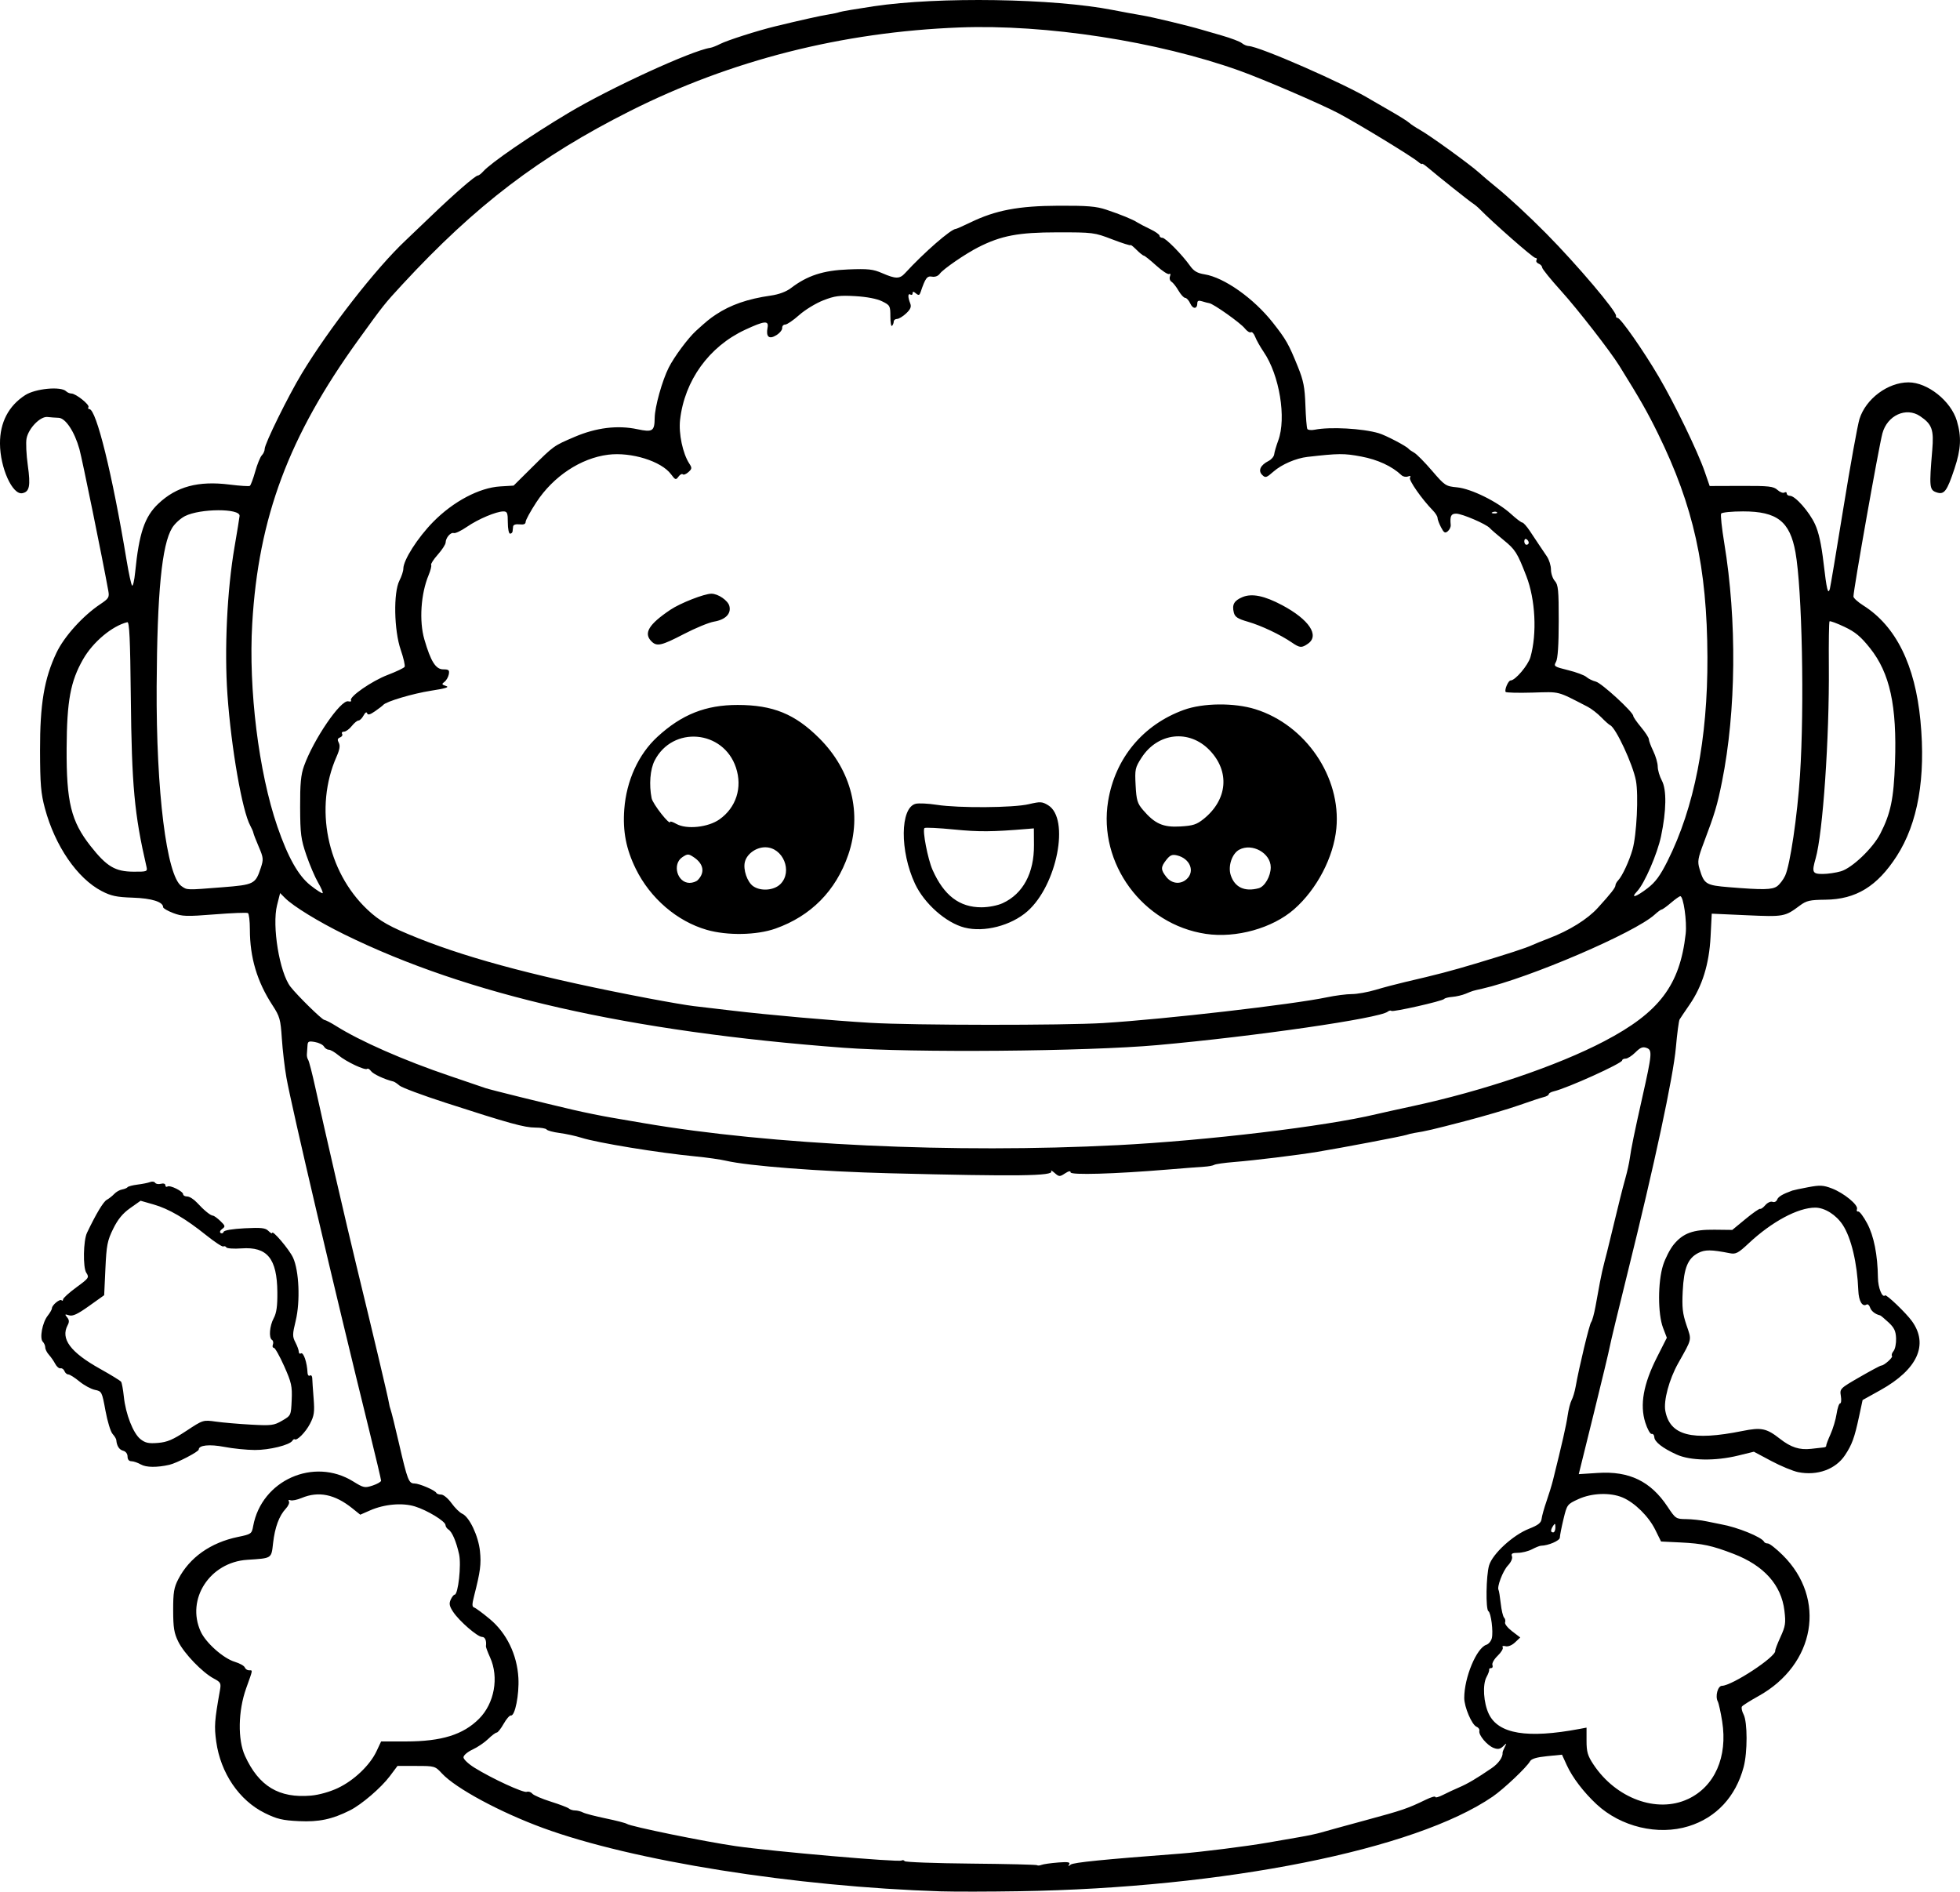 <?xml version="1.0" encoding="UTF-8" standalone="no"?>
<!-- Created with Inkscape (http://www.inkscape.org/) -->

<svg
   width="233.163mm"
   height="225.008mm"
   viewBox="0 0 233.163 225.008"
   version="1.1"
   id="svg5"
   xml:space="preserve"
   xmlns="http://www.w3.org/2000/svg"
   xmlns:svg="http://www.w3.org/2000/svg"><defs
     id="defs2" /><g
     id="layer1"
     transform="translate(-6.448,-26.536)"><path
       style="fill:#000000;stroke-width:0.265"
       d="m 118.458,251.511 c -17.458,-0.556 -36.745,-3.625 -47.428,-7.546 -5.113,-1.877 -10.367,-4.713 -12.007,-6.48 -0.816,-0.88 -0.866,-0.894 -3.06,-0.894 h -2.23 l -0.908,1.212 c -1.032,1.377 -3.364,3.378 -4.743,4.07 -2.129,1.068 -3.694,1.398 -6.085,1.284 -1.941,-0.093 -2.601,-0.249 -4.042,-0.959 -3.047,-1.5 -5.266,-4.76 -5.784,-8.499 -0.252,-1.821 -0.205,-2.476 0.44,-6.103 0.152,-0.852 0.093,-0.964 -0.741,-1.408 -1.351,-0.719 -3.514,-2.965 -4.207,-4.367 -0.507,-1.026 -0.611,-1.663 -0.615,-3.75 -0.003,-2.123 0.092,-2.699 0.614,-3.704 1.335,-2.572 3.844,-4.346 7.098,-5.017 1.581,-0.326 1.635,-0.365 1.807,-1.298 1.003,-5.449 7.205,-8.212 11.899,-5.3 1.232,0.764 1.374,0.794 2.315,0.484 0.551,-0.182 1.002,-0.443 1.002,-0.58 0,-0.137 -0.65,-2.886 -1.445,-6.109 -4.117,-16.692 -9.199,-38.348 -9.819,-41.843 -0.207,-1.164 -0.45,-3.248 -0.542,-4.63 -0.152,-2.301 -0.247,-2.636 -1.116,-3.967 -1.829,-2.8 -2.688,-5.681 -2.688,-9.019 0,-0.99 -0.104,-1.864 -0.231,-1.943 -0.127,-0.078 -1.911,-0.009 -3.964,0.154 -3.351,0.266 -3.856,0.25 -4.929,-0.16 -0.657,-0.251 -1.195,-0.563 -1.195,-0.693 0,-0.634 -1.353,-1.061 -3.603,-1.135 -1.938,-0.064 -2.589,-0.202 -3.71,-0.786 -2.903,-1.512 -5.549,-5.368 -6.75,-9.838 -0.479,-1.784 -0.57,-2.865 -0.58,-6.879 -0.013,-5.518 0.495,-8.549 1.95,-11.62 0.916,-1.935 3.138,-4.398 5.219,-5.787 1.004,-0.67 1.092,-0.817 0.953,-1.587 -0.684,-3.785 -3.112,-15.695 -3.437,-16.856 -0.584,-2.09 -1.653,-3.698 -2.478,-3.726 -0.364,-0.012 -0.959,-0.055 -1.323,-0.095 -0.852,-0.094 -2.238,1.325 -2.486,2.544 -0.099,0.484 -0.032,1.931 0.148,3.214 0.342,2.437 0.204,3.137 -0.651,3.305 -1.179,0.232 -2.645,-3.021 -2.659,-5.903 -0.012,-2.507 1.02,-4.49 3.002,-5.764 1.22,-0.785 4.253,-1.069 4.866,-0.456 0.147,0.147 0.43,0.267 0.628,0.267 0.522,0 2.2,1.338 2.028,1.617 -0.08,0.129 -0.033,0.235 0.105,0.235 0.827,0 2.733,7.737 4.433,17.992 0.253,1.528 0.546,2.876 0.65,2.997 0.104,0.12 0.27,-0.594 0.369,-1.587 0.462,-4.645 1.123,-6.602 2.75,-8.143 2.165,-2.052 4.755,-2.748 8.482,-2.281 1.216,0.152 2.299,0.223 2.408,0.156 0.108,-0.067 0.397,-0.836 0.642,-1.709 0.245,-0.873 0.599,-1.741 0.787,-1.929 0.188,-0.188 0.341,-0.534 0.341,-0.77 0,-0.607 2.795,-6.282 4.412,-8.957 3.233,-5.349 8.839,-12.536 12.345,-15.826 0.364,-0.341 1.737,-1.653 3.051,-2.915 2.762,-2.651 5.249,-4.808 5.545,-4.808 0.113,0 0.398,-0.216 0.633,-0.481 0.924,-1.038 5.621,-4.262 10.146,-6.965 4.979,-2.974 14.667,-7.422 16.872,-7.746 0.218,-0.032 0.754,-0.242 1.191,-0.467 0.819,-0.422 4.384,-1.562 6.482,-2.074 2.982,-0.727 5.502,-1.289 6.373,-1.422 0.522,-0.079 1.117,-0.208 1.323,-0.286 0.206,-0.078 2.041,-0.39 4.078,-0.694 7.73,-1.153 21.4,-0.939 28.443,0.444 1.091,0.214 2.663,0.503 3.492,0.641 1.242,0.207 5.517,1.235 7.092,1.705 0.218,0.065 1.29,0.375 2.381,0.689 1.091,0.314 2.163,0.721 2.381,0.904 0.218,0.183 0.575,0.338 0.794,0.345 1.292,0.037 11.554,4.538 14.552,6.381 0.218,0.134 1.252,0.732 2.298,1.328 1.045,0.596 2.06,1.232 2.254,1.413 0.194,0.181 0.768,0.561 1.274,0.844 1.188,0.663 5.967,4.119 7.038,5.088 0.454,0.411 1.342,1.164 1.974,1.673 1.51,1.216 3.895,3.423 6.008,5.556 3.662,3.699 8.457,9.357 8.324,9.823 -0.036,0.127 0.047,0.232 0.185,0.232 0.352,0 3.048,3.854 4.904,7.011 1.874,3.187 4.627,8.873 5.451,11.257 l 0.599,1.732 3.761,-0.013 c 3.296,-0.011 3.827,0.048 4.302,0.476 0.298,0.269 0.668,0.411 0.823,0.315 0.155,-0.096 0.281,-0.048 0.281,0.106 0,0.154 0.173,0.28 0.384,0.28 0.626,0 2.288,1.88 2.978,3.37 0.444,0.959 0.758,2.378 1.018,4.605 0.372,3.183 0.526,3.826 0.748,3.109 0.062,-0.203 0.788,-4.536 1.613,-9.629 0.825,-5.093 1.685,-9.856 1.911,-10.583 0.749,-2.405 3.373,-4.366 5.842,-4.366 2.263,0 5.044,2.216 5.745,4.578 0.566,1.907 0.495,3.349 -0.28,5.684 -0.905,2.726 -1.228,3.144 -2.167,2.812 -0.814,-0.288 -0.849,-0.647 -0.48,-5.004 0.207,-2.447 -0.021,-3.086 -1.441,-4.048 -1.664,-1.127 -3.912,-0.1 -4.49,2.052 -0.43,1.601 -3.444,18.586 -3.443,19.401 2.5e-4,0.178 0.531,0.659 1.18,1.068 3.867,2.443 6.153,7.059 6.79,13.709 0.649,6.775 -0.302,12.193 -2.825,16.105 -2.321,3.597 -4.846,5.139 -8.478,5.179 -1.861,0.02 -2.26,0.111 -3.043,0.696 -1.778,1.328 -1.903,1.351 -6.334,1.152 l -4.147,-0.186 -0.139,2.732 c -0.166,3.249 -0.982,5.889 -2.504,8.096 -0.554,0.803 -1.085,1.591 -1.18,1.751 -0.095,0.16 -0.295,1.67 -0.445,3.354 -0.305,3.44 -2.571,14.014 -5.723,26.702 -1.103,4.438 -2.065,8.427 -2.139,8.864 -0.074,0.437 -0.935,4.029 -1.913,7.982 l -1.778,7.189 2.27,-0.147 c 3.74,-0.243 6.285,0.989 8.292,4.011 0.951,1.432 1.008,1.471 2.219,1.482 0.683,0.006 1.778,0.127 2.433,0.268 0.655,0.141 1.429,0.298 1.72,0.349 1.933,0.338 4.871,1.534 5.115,2.083 0.049,0.109 0.252,0.198 0.451,0.198 0.2,0 0.994,0.625 1.766,1.389 5.232,5.181 3.877,13.017 -2.9,16.772 -0.983,0.545 -1.862,1.1 -1.954,1.235 -0.092,0.135 -0.003,0.558 0.197,0.942 0.47,0.9 0.474,4.506 0.007,6.253 -0.943,3.529 -3.251,6.015 -6.535,7.037 -3.647,1.135 -8.07,0.082 -10.965,-2.612 -1.528,-1.422 -2.869,-3.179 -3.532,-4.63 l -0.578,-1.264 -1.781,0.178 c -1.224,0.122 -1.855,0.311 -2.016,0.602 -0.393,0.712 -3.131,3.302 -4.442,4.203 -9.223,6.335 -31.887,10.866 -56.31,11.258 -3.565,0.057 -7.732,0.064 -9.26,0.016 z m 13.843,-3.434 c 1.194,-0.092 1.494,-0.043 1.338,0.217 -0.156,0.259 -0.115,0.266 0.18,0.032 0.323,-0.257 3.888,-0.613 13.082,-1.309 2.378,-0.18 7.921,-0.878 10.319,-1.299 1.164,-0.204 2.891,-0.504 3.836,-0.666 0.946,-0.162 2.077,-0.402 2.514,-0.534 0.437,-0.132 2.818,-0.787 5.292,-1.457 4.456,-1.205 5.029,-1.401 7.21,-2.459 0.618,-0.3 1.124,-0.446 1.124,-0.323 0,0.122 0.416,0.011 0.924,-0.248 0.508,-0.259 1.371,-0.662 1.918,-0.895 0.999,-0.426 2.067,-1.057 3.86,-2.281 0.82,-0.56 1.352,-1.318 1.3,-1.852 -0.007,-0.073 0.108,-0.37 0.257,-0.661 0.253,-0.498 0.242,-0.503 -0.195,-0.086 -0.355,0.338 -0.619,0.384 -1.122,0.193 -0.773,-0.294 -1.817,-1.532 -1.704,-2.021 0.043,-0.188 -0.106,-0.412 -0.331,-0.498 -0.555,-0.213 -1.467,-2.344 -1.467,-3.428 0,-2.44 1.466,-5.955 2.64,-6.327 0.265,-0.084 0.553,-0.435 0.64,-0.779 0.192,-0.766 -0.093,-3.021 -0.406,-3.214 -0.338,-0.209 -0.276,-4.253 0.083,-5.451 0.412,-1.374 2.839,-3.602 4.74,-4.35 1.113,-0.438 1.448,-0.703 1.507,-1.191 0.041,-0.345 0.303,-1.282 0.582,-2.082 0.279,-0.8 0.626,-1.931 0.771,-2.514 1.084,-4.351 1.579,-6.531 1.742,-7.673 0.104,-0.728 0.318,-1.561 0.476,-1.852 0.158,-0.291 0.372,-1.005 0.475,-1.587 0.412,-2.329 1.638,-7.425 1.848,-7.685 0.123,-0.152 0.354,-0.986 0.513,-1.852 0.159,-0.866 0.398,-2.17 0.531,-2.898 0.134,-0.728 0.372,-1.799 0.53,-2.381 0.158,-0.582 0.443,-1.713 0.633,-2.514 0.19,-0.8 0.494,-2.051 0.675,-2.778 0.181,-0.728 0.443,-1.799 0.583,-2.381 0.14,-0.582 0.421,-1.654 0.625,-2.381 0.204,-0.728 0.428,-1.74 0.498,-2.249 0.166,-1.214 0.548,-3.078 1.49,-7.276 1.175,-5.233 1.21,-5.645 0.512,-5.904 -0.455,-0.168 -0.744,-0.052 -1.326,0.529 -0.409,0.409 -0.932,0.744 -1.161,0.744 -0.229,0 -0.417,0.095 -0.417,0.212 0,0.351 -6.53,3.305 -8.136,3.68 -0.327,0.076 -0.595,0.23 -0.595,0.342 0,0.112 -0.268,0.266 -0.595,0.342 -0.327,0.077 -1.641,0.51 -2.919,0.963 -1.278,0.453 -4.195,1.31 -6.482,1.906 -3.88,1.01 -4.636,1.187 -6.011,1.401 -0.291,0.045 -0.708,0.147 -0.926,0.227 -0.427,0.155 -7.76,1.551 -10.583,2.014 -2.453,0.403 -7.447,1.013 -9.906,1.211 -1.156,0.093 -2.224,0.245 -2.373,0.338 -0.15,0.093 -0.693,0.193 -1.206,0.223 -0.514,0.03 -2.482,0.182 -4.373,0.339 -6.333,0.523 -11.509,0.672 -11.509,0.33 0,-0.203 -0.23,-0.159 -0.668,0.128 -0.628,0.412 -0.702,0.408 -1.236,-0.06 -0.312,-0.274 -0.492,-0.366 -0.398,-0.206 0.336,0.579 -3.99,0.634 -19.261,0.246 -8.257,-0.21 -16.758,-0.862 -19.447,-1.492 -0.655,-0.153 -2.262,-0.382 -3.572,-0.508 -4.436,-0.427 -11.68,-1.611 -13.626,-2.228 -0.655,-0.208 -1.818,-0.46 -2.586,-0.562 -0.767,-0.101 -1.459,-0.288 -1.537,-0.414 -0.078,-0.126 -0.683,-0.23 -1.344,-0.23 -1.301,0 -3.103,-0.498 -10.727,-2.967 -2.722,-0.881 -5.167,-1.795 -5.434,-2.03 -0.267,-0.235 -0.6,-0.454 -0.739,-0.487 -1.008,-0.235 -2.384,-0.875 -2.642,-1.228 -0.171,-0.233 -0.378,-0.356 -0.46,-0.274 -0.227,0.227 -2.51,-0.85 -3.411,-1.608 -0.436,-0.367 -0.956,-0.667 -1.156,-0.667 -0.2,0 -0.46,-0.172 -0.577,-0.382 -0.118,-0.21 -0.6,-0.45 -1.071,-0.533 -0.754,-0.133 -0.862,-0.079 -0.888,0.448 -0.017,0.33 -0.048,0.778 -0.07,0.996 -0.022,0.218 0.046,0.521 0.15,0.673 0.104,0.152 0.489,1.64 0.854,3.307 1.092,4.983 3.747,16.486 4.884,21.155 1.944,7.988 3.781,15.736 3.857,16.272 0.041,0.291 0.145,0.708 0.23,0.926 0.085,0.218 0.526,2.004 0.98,3.969 1.008,4.361 1.162,4.763 1.831,4.763 0.584,0 2.478,0.814 2.616,1.124 0.049,0.109 0.309,0.198 0.578,0.198 0.269,0 0.819,0.458 1.222,1.019 0.403,0.56 0.976,1.126 1.274,1.257 0.849,0.373 1.924,2.637 2.112,4.449 0.161,1.543 0.047,2.417 -0.687,5.295 -0.27,1.06 -0.269,1.326 0.009,1.418 0.188,0.063 1.021,0.679 1.851,1.37 1.997,1.662 3.246,4.236 3.399,7.001 0.109,1.972 -0.404,4.555 -0.887,4.464 -0.153,-0.029 -0.543,0.418 -0.866,0.992 -0.323,0.575 -0.694,1.045 -0.826,1.045 -0.131,0 -0.588,0.342 -1.016,0.76 -0.427,0.418 -1.262,0.983 -1.854,1.257 -0.595,0.275 -1.08,0.687 -1.084,0.921 -0.004,0.233 0.583,0.79 1.305,1.239 2.076,1.291 5.834,3.024 6.228,2.873 0.198,-0.076 0.49,0.02 0.65,0.212 0.16,0.193 1.151,0.62 2.202,0.95 1.051,0.33 2.025,0.701 2.163,0.825 0.138,0.124 0.467,0.225 0.731,0.225 0.264,0 0.687,0.108 0.939,0.241 0.253,0.133 1.471,0.45 2.708,0.706 1.237,0.256 2.368,0.548 2.514,0.65 0.447,0.313 9.272,2.116 12.965,2.649 4.381,0.632 19.346,1.932 19.703,1.712 0.13,-0.08 0.297,-0.048 0.372,0.073 0.074,0.121 3.625,0.251 7.889,0.291 4.265,0.039 7.807,0.125 7.873,0.19 0.065,0.065 0.303,0.047 0.529,-0.04 0.226,-0.087 1.104,-0.212 1.95,-0.277 z m 74.94,-7.543 c 3.19,-1.49 4.748,-5.016 4.079,-9.235 -0.173,-1.091 -0.41,-2.164 -0.526,-2.384 -0.327,-0.618 0.003,-1.848 0.497,-1.855 1.216,-0.017 6.479,-3.481 6.34,-4.173 -0.021,-0.103 0.262,-0.841 0.628,-1.642 0.588,-1.284 0.642,-1.652 0.465,-3.127 -0.367,-3.054 -2.431,-5.36 -6.041,-6.75 -2.572,-0.99 -3.708,-1.235 -6.303,-1.36 l -2.331,-0.112 -0.694,-1.407 c -0.779,-1.581 -2.458,-3.234 -3.893,-3.834 -1.47,-0.614 -3.655,-0.533 -5.241,0.194 -1.339,0.614 -1.36,0.642 -1.783,2.395 -0.235,0.975 -0.428,1.959 -0.428,2.186 0,0.362 -1.384,0.957 -2.249,0.967 -0.146,0.002 -0.622,0.191 -1.058,0.421 -0.437,0.23 -1.189,0.42 -1.672,0.422 -0.687,0.003 -0.843,0.093 -0.719,0.417 0.093,0.243 -0.107,0.695 -0.486,1.098 -0.599,0.636 -1.328,2.551 -1.107,2.909 0.053,0.086 0.169,0.807 0.258,1.602 0.088,0.795 0.269,1.554 0.402,1.686 0.132,0.132 0.185,0.386 0.116,0.564 -0.068,0.178 0.31,0.655 0.84,1.059 l 0.964,0.735 -0.621,0.585 c -0.368,0.347 -0.826,0.532 -1.125,0.455 -0.297,-0.077 -0.437,-0.021 -0.34,0.135 0.09,0.146 -0.18,0.595 -0.6,0.998 -0.42,0.403 -0.701,0.897 -0.624,1.099 0.077,0.202 0.009,0.366 -0.152,0.366 -0.161,0 -0.268,0.089 -0.237,0.198 0.031,0.109 -0.106,0.492 -0.305,0.851 -0.503,0.91 -0.369,3.099 0.271,4.422 1.146,2.368 4.574,2.933 10.759,1.774 l 0.86,-0.161 v 1.572 c 0,1.314 0.134,1.774 0.818,2.806 2.685,4.053 7.556,5.84 11.236,4.122 z M 46.665,239.208 c 1.895,-0.895 3.794,-2.707 4.573,-4.364 l 0.547,-1.164 2.975,-0.003 c 4.22,-0.004 6.779,-0.799 8.673,-2.693 1.835,-1.835 2.392,-4.932 1.313,-7.309 -0.285,-0.628 -0.506,-1.223 -0.492,-1.323 0.092,-0.652 -0.096,-1.108 -0.459,-1.108 -0.544,0 -2.72,-1.887 -3.444,-2.987 -0.442,-0.672 -0.502,-0.975 -0.288,-1.445 0.149,-0.327 0.36,-0.595 0.469,-0.595 0.421,0 0.811,-3.555 0.528,-4.817 -0.344,-1.533 -0.83,-2.659 -1.269,-2.935 -0.185,-0.116 -0.341,-0.354 -0.346,-0.529 -0.014,-0.451 -2.173,-1.763 -3.643,-2.215 -1.498,-0.46 -3.627,-0.272 -5.324,0.471 l -1.172,0.513 -0.945,-0.759 c -2.087,-1.676 -4.02,-2.07 -6.032,-1.229 -0.533,0.223 -1.131,0.343 -1.328,0.268 -0.208,-0.08 -0.285,-0.019 -0.185,0.144 0.096,0.155 -0.071,0.542 -0.37,0.86 -0.79,0.841 -1.299,2.219 -1.511,4.093 -0.211,1.862 -0.104,1.793 -3.077,1.988 -4.445,0.291 -7.29,4.67 -5.539,8.524 0.613,1.35 2.699,3.203 4.067,3.613 0.576,0.173 1.108,0.47 1.181,0.661 0.073,0.191 0.299,0.347 0.502,0.347 0.464,0 0.49,-0.167 -0.335,2.137 -0.961,2.683 -1.021,6.106 -0.142,8.035 1.65,3.619 4.05,5.064 7.857,4.731 0.955,-0.084 2.236,-0.445 3.217,-0.908 z M 191.479,208.214 c -0.003,-0.481 -0.053,-0.519 -0.261,-0.198 -0.332,0.513 -0.332,0.794 0,0.794 0.146,0 0.263,-0.268 0.261,-0.595 z m -52.119,-45.462 c 10.677,-0.549 24.724,-2.23 30.824,-3.689 0.582,-0.139 2.487,-0.561 4.233,-0.937 8.47,-1.823 17.272,-4.802 22.886,-7.744 6.544,-3.429 8.986,-6.654 9.675,-12.777 0.164,-1.462 -0.267,-4.467 -0.641,-4.467 -0.104,0 -0.602,0.352 -1.106,0.783 -0.504,0.431 -0.999,0.788 -1.101,0.794 -0.102,0.006 -0.477,0.279 -0.834,0.606 -2.336,2.144 -14.915,7.545 -20.545,8.822 -1.182,0.268 -1.065,0.232 -1.941,0.595 -0.413,0.171 -1.127,0.339 -1.587,0.375 -0.46,0.035 -0.899,0.145 -0.974,0.244 -0.193,0.254 -6.116,1.594 -6.288,1.422 -0.078,-0.078 -0.272,-0.036 -0.431,0.093 -0.968,0.786 -15.769,2.935 -27.409,3.978 -8.412,0.754 -29.138,0.93 -37.306,0.316 -25.545,-1.919 -44.733,-6.272 -59.386,-13.472 -3.098,-1.522 -6.089,-3.356 -7.062,-4.329 l -0.597,-0.597 -0.362,1.43 c -0.624,2.465 0.291,8.029 1.598,9.712 0.812,1.045 3.715,3.894 4.012,3.938 0.182,0.027 0.804,0.347 1.382,0.712 2.886,1.822 8.115,4.119 13.584,5.968 2.11,0.713 4.015,1.362 4.233,1.442 0.457,0.167 6.938,1.771 10.451,2.587 1.31,0.304 3.334,0.716 4.498,0.915 1.164,0.199 2.872,0.492 3.795,0.65 15.199,2.607 37.032,3.625 56.397,2.63 z m -1.591,-14.533 c 7.211,-0.444 22.462,-2.2 26.525,-3.055 1.003,-0.211 2.339,-0.384 2.969,-0.384 0.63,0 1.902,-0.227 2.827,-0.505 0.925,-0.278 2.515,-0.698 3.534,-0.935 3.798,-0.882 5.369,-1.293 8.334,-2.18 3.741,-1.119 6.05,-1.873 6.747,-2.201 0.291,-0.137 1.184,-0.499 1.984,-0.804 2.444,-0.932 4.603,-2.275 5.836,-3.631 1.583,-1.739 2.101,-2.403 2.101,-2.692 0,-0.133 0.149,-0.4 0.331,-0.592 0.481,-0.509 1.306,-2.285 1.697,-3.657 0.494,-1.731 0.729,-6.49 0.404,-8.202 -0.369,-1.944 -2.396,-6.298 -3.066,-6.583 -0.13,-0.056 -0.607,-0.48 -1.058,-0.942 -0.452,-0.463 -1.179,-1.025 -1.615,-1.25 -3.722,-1.917 -3.207,-1.784 -6.559,-1.688 -1.706,0.049 -3.147,0.013 -3.202,-0.081 -0.154,-0.264 0.321,-1.361 0.59,-1.361 0.553,0 2.082,-1.799 2.362,-2.778 0.797,-2.786 0.592,-6.853 -0.484,-9.631 -1.079,-2.787 -1.311,-3.155 -2.697,-4.284 -0.763,-0.622 -1.507,-1.266 -1.652,-1.432 -0.419,-0.478 -3.307,-1.718 -4.001,-1.718 -0.614,0 -0.752,0.284 -0.65,1.349 0.022,0.232 -0.135,0.568 -0.35,0.746 -0.323,0.268 -0.462,0.186 -0.804,-0.476 -0.227,-0.44 -0.413,-0.942 -0.413,-1.115 0,-0.174 -0.245,-0.567 -0.544,-0.873 -1.324,-1.354 -2.911,-3.624 -2.735,-3.91 0.127,-0.206 0.047,-0.254 -0.242,-0.143 -0.238,0.091 -0.585,0.022 -0.771,-0.154 -1.126,-1.065 -2.812,-1.846 -4.793,-2.22 -2.029,-0.383 -2.676,-0.379 -6.393,0.047 -1.362,0.156 -3.064,0.891 -4.033,1.742 -0.854,0.75 -0.966,0.782 -1.355,0.393 -0.506,-0.506 -0.202,-1.163 0.765,-1.653 0.339,-0.172 0.641,-0.529 0.67,-0.794 0.029,-0.265 0.246,-1.002 0.481,-1.639 0.987,-2.668 0.149,-7.772 -1.728,-10.53 -0.413,-0.607 -0.871,-1.418 -1.017,-1.802 -0.146,-0.384 -0.375,-0.63 -0.509,-0.547 -0.134,0.083 -0.462,-0.124 -0.728,-0.461 -0.51,-0.645 -3.713,-2.917 -4.222,-2.995 -0.164,-0.025 -0.551,-0.126 -0.86,-0.224 -0.403,-0.128 -0.562,-0.066 -0.562,0.221 0,0.712 -0.519,0.743 -0.835,0.048 -0.17,-0.372 -0.442,-0.676 -0.606,-0.676 -0.164,0 -0.522,-0.387 -0.797,-0.86 -0.275,-0.473 -0.653,-0.952 -0.84,-1.065 -0.187,-0.113 -0.266,-0.4 -0.174,-0.639 0.096,-0.25 0.057,-0.366 -0.092,-0.274 -0.142,0.088 -0.842,-0.369 -1.555,-1.015 -0.714,-0.646 -1.375,-1.174 -1.471,-1.174 -0.095,0 -0.487,-0.314 -0.871,-0.698 -0.384,-0.384 -0.698,-0.63 -0.698,-0.548 0,0.082 -0.982,-0.227 -2.183,-0.688 -2.135,-0.82 -2.278,-0.838 -6.548,-0.835 -4.619,0.004 -6.655,0.389 -9.393,1.777 -1.52,0.771 -4.176,2.596 -4.566,3.139 -0.203,0.281 -0.567,0.42 -0.93,0.354 -0.59,-0.107 -0.795,0.169 -1.355,1.828 -0.136,0.403 -0.238,0.433 -0.56,0.166 -0.295,-0.245 -0.394,-0.248 -0.394,-0.014 0,0.172 -0.119,0.239 -0.265,0.149 -0.308,-0.191 -0.317,0.302 -0.019,1.058 0.156,0.396 0.035,0.693 -0.482,1.181 -0.38,0.359 -0.869,0.656 -1.087,0.661 -0.218,0.005 -0.397,0.148 -0.397,0.318 -2.6e-4,0.17 -0.09,0.398 -0.199,0.507 -0.109,0.109 -0.198,-0.395 -0.198,-1.12 0,-1.26 -0.043,-1.339 -0.992,-1.804 -0.618,-0.303 -1.822,-0.534 -3.19,-0.612 -1.876,-0.108 -2.433,-0.034 -3.807,0.503 -0.885,0.346 -2.176,1.135 -2.868,1.754 -0.692,0.618 -1.436,1.124 -1.653,1.124 -0.217,0 -0.378,0.183 -0.358,0.407 0.02,0.224 -0.295,0.611 -0.7,0.86 -0.86,0.529 -1.252,0.196 -1.044,-0.887 0.17,-0.887 -0.345,-0.841 -2.668,0.24 -4.293,1.996 -7.209,6.037 -7.739,10.724 -0.183,1.618 0.321,4.004 1.096,5.187 0.34,0.519 0.328,0.629 -0.106,1.022 -0.268,0.242 -0.568,0.36 -0.666,0.261 -0.099,-0.099 -0.33,0.026 -0.514,0.278 -0.308,0.421 -0.378,0.398 -0.883,-0.284 -1.152,-1.557 -4.733,-2.67 -7.481,-2.327 -3.255,0.407 -6.527,2.573 -8.541,5.655 -0.702,1.074 -1.276,2.124 -1.276,2.334 0,0.261 -0.23,0.355 -0.726,0.297 -0.438,-0.051 -0.74,0.046 -0.761,0.246 -0.019,0.182 -0.049,0.45 -0.068,0.595 -0.018,0.146 -0.152,0.265 -0.298,0.265 -0.146,0 -0.265,-0.595 -0.265,-1.323 0,-1.144 -0.071,-1.323 -0.526,-1.323 -0.846,0 -2.995,0.907 -4.336,1.83 -0.683,0.47 -1.386,0.805 -1.563,0.745 -0.375,-0.126 -0.962,0.554 -0.975,1.129 -0.005,0.218 -0.422,0.861 -0.926,1.428 -0.505,0.567 -0.863,1.12 -0.795,1.229 0.067,0.109 -0.067,0.65 -0.298,1.204 -0.93,2.225 -1.146,5.475 -0.509,7.664 0.763,2.625 1.352,3.557 2.246,3.557 0.659,0 0.756,0.088 0.659,0.595 -0.063,0.327 -0.297,0.73 -0.52,0.894 -0.351,0.258 -0.324,0.325 0.195,0.49 0.436,0.139 -0.052,0.293 -1.78,0.56 -2.158,0.334 -5.356,1.284 -5.689,1.69 -0.073,0.089 -0.509,0.425 -0.97,0.746 -0.599,0.418 -0.869,0.49 -0.948,0.253 -0.069,-0.206 -0.231,-0.107 -0.429,0.263 -0.175,0.327 -0.446,0.595 -0.602,0.595 -0.156,0 -0.517,0.298 -0.804,0.661 -0.286,0.364 -0.697,0.661 -0.914,0.661 -0.216,0 -0.319,0.12 -0.229,0.266 0.091,0.147 -0.019,0.337 -0.244,0.423 -0.304,0.117 -0.343,0.28 -0.153,0.635 0.183,0.343 0.11,0.808 -0.26,1.644 -2.682,6.062 -1.155,13.647 3.663,18.198 1.466,1.384 2.66,2.055 6.12,3.434 6.356,2.533 14.981,4.781 27.384,7.137 2.183,0.415 4.564,0.822 5.292,0.905 0.728,0.083 2.811,0.328 4.63,0.545 4.301,0.512 11.897,1.183 16.404,1.449 5.147,0.304 22.969,0.318 27.778,0.023 z m 12.134,-10.599 c -7.507,-1.116 -12.852,-8.381 -11.63,-15.805 0.839,-5.094 4.145,-9.074 9.001,-10.837 2.293,-0.832 5.994,-0.869 8.509,-0.085 5.996,1.87 10.22,8.082 9.639,14.176 -0.327,3.433 -2.316,7.24 -5.022,9.617 -2.574,2.26 -6.9,3.469 -10.497,2.934 z m 6.278,-5.43 c 0.722,-0.194 1.435,-1.432 1.435,-2.492 0,-1.685 -2.205,-2.918 -3.744,-2.095 -0.867,0.464 -1.367,1.967 -1.011,3.043 0.476,1.442 1.655,1.99 3.32,1.543 z m -8.574,-1.077 c 1.029,-0.931 0.407,-2.465 -1.15,-2.834 -0.564,-0.134 -0.82,-0.026 -1.257,0.529 -0.686,0.872 -0.686,1.173 -1.4e-4,2.045 0.635,0.807 1.678,0.919 2.407,0.259 z m 2.02,-7.159 c 2.858,-2.299 3.152,-5.648 0.72,-8.177 -2.427,-2.524 -6.17,-2.113 -8.104,0.89 -0.76,1.179 -0.803,1.383 -0.701,3.286 0.095,1.777 0.205,2.141 0.881,2.931 1.406,1.642 2.388,2.077 4.425,1.959 1.515,-0.087 1.956,-0.229 2.778,-0.89 z m -59.095,13.187 c -3.534,-1.012 -6.73,-3.757 -8.448,-7.255 -1.158,-2.358 -1.567,-4.477 -1.371,-7.096 0.255,-3.401 1.691,-6.54 3.937,-8.607 2.896,-2.665 5.753,-3.799 9.557,-3.794 4.196,0.005 6.81,1.072 9.705,3.962 3.845,3.837 5.122,8.986 3.44,13.873 -1.471,4.275 -4.44,7.278 -8.666,8.77 -2.223,0.785 -5.711,0.848 -8.154,0.148 z m 8.755,-5.445 c 1.499,-1.499 0.311,-4.378 -1.808,-4.378 -1.09,0 -2.179,0.784 -2.419,1.742 -0.229,0.912 0.276,2.389 0.987,2.887 0.901,0.631 2.48,0.509 3.24,-0.252 z m -9.834,-0.475 c 0.892,-0.904 0.699,-1.953 -0.506,-2.742 -0.601,-0.394 -0.704,-0.393 -1.314,0.006 -1.253,0.821 -0.628,3.067 0.854,3.067 0.352,0 0.786,-0.149 0.966,-0.331 z m 2.583,-7.222 c 1.991,-1.406 2.75,-3.789 1.962,-6.16 -1.492,-4.492 -7.546,-5.008 -9.68,-0.824 -0.53,1.039 -0.674,2.86 -0.353,4.466 0.139,0.697 2.213,3.328 2.213,2.808 0,-0.089 0.327,0.022 0.728,0.247 1.216,0.685 3.781,0.416 5.13,-0.537 z m 29.155,12.871 c -2.204,-0.566 -4.779,-2.841 -5.89,-5.204 -1.821,-3.875 -1.78,-9.055 0.075,-9.521 0.362,-0.091 1.494,-0.036 2.516,0.123 2.599,0.403 9.096,0.358 10.941,-0.076 1.374,-0.323 1.584,-0.312 2.302,0.124 2.612,1.589 1.057,9.525 -2.474,12.625 -1.934,1.698 -5.141,2.526 -7.469,1.928 z m 4.542,-2.906 c 2.414,-1.11 3.739,-3.576 3.717,-6.912 l -0.013,-1.982 -0.794,0.066 c -4.155,0.347 -5.731,0.36 -8.674,0.069 -1.861,-0.184 -3.457,-0.262 -3.546,-0.173 -0.265,0.265 0.396,3.695 0.957,4.963 1.353,3.058 3.203,4.472 5.839,4.462 0.842,-0.003 1.901,-0.211 2.514,-0.492 z m 34.396,-31.002 c -1.388,-0.946 -3.655,-2.019 -5.222,-2.47 -1.218,-0.351 -1.55,-0.567 -1.682,-1.092 -0.237,-0.944 0.031,-1.424 1.03,-1.841 1.119,-0.467 2.61,-0.163 4.728,0.966 3.188,1.699 4.462,3.595 3.071,4.57 -0.761,0.533 -0.97,0.518 -1.926,-0.133 z m -76.181,-0.136 c -0.967,-0.967 -0.334,-2.023 2.252,-3.761 1.178,-0.792 4.032,-1.909 4.878,-1.909 0.799,0 1.973,0.807 2.139,1.471 0.23,0.916 -0.468,1.621 -1.834,1.851 -0.604,0.102 -2.213,0.765 -3.576,1.474 -2.675,1.391 -3.218,1.514 -3.859,0.873 z m 118.482,29.371 c 0.945,-0.722 1.504,-1.48 2.388,-3.241 3.188,-6.353 4.784,-14.511 4.747,-24.259 -0.041,-10.703 -1.647,-17.962 -5.885,-26.591 -1.269,-2.584 -2.109,-4.056 -4.598,-8.061 -1.084,-1.745 -4.962,-6.733 -6.897,-8.872 -1.25,-1.382 -2.277,-2.65 -2.282,-2.816 -0.005,-0.166 -0.195,-0.374 -0.422,-0.461 -0.228,-0.087 -0.34,-0.279 -0.249,-0.425 0.091,-0.147 0.021,-0.266 -0.154,-0.266 -0.26,0 -5.031,-4.189 -6.604,-5.798 -0.225,-0.231 -0.596,-0.538 -0.823,-0.684 -0.432,-0.277 -4.062,-3.165 -5.316,-4.229 -0.4,-0.34 -0.728,-0.551 -0.728,-0.468 0,0.082 -0.208,-0.03 -0.463,-0.248 -0.742,-0.638 -7.203,-4.571 -9.486,-5.775 -2.077,-1.095 -8.963,-4.058 -11.747,-5.054 -9.783,-3.5 -23.02,-5.543 -33.337,-5.145 -13.943,0.538 -27.152,3.888 -39.158,9.93 -10.812,5.441 -18.383,11.208 -27.124,20.662 -2.097,2.268 -2.231,2.436 -5.236,6.6 -8.261,11.445 -11.866,21.09 -12.602,33.717 -0.455,7.799 0.766,17.671 2.982,24.12 1.262,3.67 2.497,5.869 3.94,7.009 0.733,0.58 1.387,0.999 1.454,0.933 0.066,-0.066 -0.18,-0.636 -0.547,-1.266 -0.367,-0.63 -0.993,-2.098 -1.392,-3.262 -0.644,-1.883 -0.726,-2.511 -0.739,-5.689 -0.012,-2.79 0.088,-3.861 0.458,-4.895 1.14,-3.186 4.381,-7.925 5.27,-7.705 0.255,0.063 0.4,0.013 0.323,-0.113 -0.255,-0.413 2.467,-2.302 4.361,-3.026 1.024,-0.391 1.93,-0.823 2.015,-0.96 0.084,-0.137 -0.123,-1.049 -0.461,-2.028 -0.8,-2.317 -0.883,-6.814 -0.152,-8.236 0.255,-0.495 0.463,-1.133 0.463,-1.418 0,-1.015 1.696,-3.674 3.545,-5.557 2.383,-2.427 5.49,-4.073 7.975,-4.224 l 1.598,-0.097 2.122,-2.104 c 2.694,-2.67 2.615,-2.614 5.145,-3.696 2.564,-1.097 5.104,-1.407 7.452,-0.909 1.817,0.386 2.046,0.238 2.063,-1.335 0.015,-1.31 0.894,-4.459 1.675,-6.001 0.659,-1.3 2.304,-3.512 3.25,-4.371 1.271,-1.154 1.616,-1.436 2.353,-1.926 1.749,-1.163 3.803,-1.873 6.533,-2.261 0.958,-0.136 1.833,-0.46 2.392,-0.887 1.96,-1.495 3.835,-2.107 6.811,-2.223 2.393,-0.094 2.958,-0.032 4.058,0.446 1.604,0.696 2.071,0.696 2.71,-5.29e-4 2.247,-2.45 5.478,-5.266 6.043,-5.266 0.081,0 0.868,-0.35 1.751,-0.777 2.979,-1.443 5.701,-1.96 10.443,-1.981 3.442,-0.016 4.505,0.071 5.689,0.467 1.741,0.582 3.161,1.164 3.704,1.517 0.218,0.142 0.903,0.499 1.521,0.794 0.618,0.294 1.124,0.648 1.124,0.787 0,0.139 0.154,0.252 0.342,0.252 0.37,0 2.347,2.004 3.293,3.339 0.441,0.622 0.864,0.869 1.716,1.005 2.337,0.372 5.857,2.861 8.128,5.746 1.586,2.016 1.88,2.534 2.982,5.256 0.664,1.641 0.819,2.432 0.892,4.573 0.049,1.424 0.153,2.693 0.232,2.821 0.079,0.128 0.47,0.167 0.87,0.087 1.831,-0.366 5.706,-0.154 7.635,0.419 0.824,0.245 3.294,1.537 3.542,1.854 0.073,0.093 0.37,0.299 0.661,0.46 0.291,0.16 1.244,1.123 2.117,2.14 1.528,1.78 1.64,1.854 2.973,1.979 1.684,0.158 4.836,1.712 6.431,3.171 0.612,0.56 1.216,1.018 1.341,1.018 0.125,0 0.526,0.446 0.89,0.992 0.364,0.546 0.859,1.29 1.101,1.654 0.241,0.364 0.659,0.984 0.929,1.378 0.27,0.394 0.49,1.099 0.49,1.567 0,0.467 0.208,1.081 0.463,1.363 0.401,0.444 0.463,1.085 0.46,4.783 -0.002,2.828 -0.111,4.459 -0.321,4.83 -0.302,0.532 -0.231,0.581 1.439,0.993 0.966,0.238 1.944,0.602 2.173,0.809 0.229,0.206 0.736,0.455 1.126,0.552 0.687,0.171 4.45,3.626 4.45,4.085 0,0.125 0.417,0.726 0.926,1.335 0.509,0.61 0.926,1.253 0.926,1.431 0,0.177 0.238,0.815 0.529,1.417 0.291,0.602 0.529,1.43 0.529,1.84 0,0.409 0.222,1.159 0.492,1.666 0.58,1.086 0.544,3.571 -0.096,6.615 -0.441,2.096 -1.966,5.615 -2.834,6.539 -0.856,0.911 -0.174,0.719 1.215,-0.342 z M 32.893,132.075 c 3.792,-0.3 3.942,-0.376 4.585,-2.324 0.328,-0.993 0.307,-1.202 -0.241,-2.477 -0.329,-0.766 -0.62,-1.516 -0.646,-1.667 -0.026,-0.151 -0.191,-0.536 -0.368,-0.857 -0.963,-1.75 -2.263,-9.2 -2.716,-15.557 -0.383,-5.384 -0.046,-12.45 0.84,-17.595 0.313,-1.819 0.584,-3.483 0.602,-3.698 0.075,-0.907 -4.673,-0.891 -6.489,0.022 -0.531,0.267 -1.22,0.896 -1.53,1.399 -1.23,1.99 -1.787,7.68 -1.847,18.857 -0.067,12.465 1.181,22.518 2.951,23.757 0.693,0.485 0.542,0.481 4.86,0.139 z M 217.848,131.957 c 0.304,-0.213 0.737,-0.779 0.961,-1.257 0.59,-1.26 1.452,-7.094 1.769,-11.977 0.532,-8.196 0.249,-22.082 -0.539,-26.483 -0.66,-3.686 -2.182,-4.875 -6.239,-4.875 -1.343,0 -2.515,0.119 -2.605,0.263 -0.089,0.145 0.078,1.722 0.372,3.506 1.519,9.203 1.416,19.996 -0.269,28.378 -0.567,2.821 -0.851,3.772 -2.147,7.205 -0.733,1.942 -0.79,2.286 -0.522,3.18 0.544,1.815 0.751,1.943 3.504,2.168 4.05,0.331 5.117,0.311 5.714,-0.108 z m 7.603,-1.785 c 1.323,-0.389 3.795,-2.746 4.67,-4.454 1.249,-2.436 1.606,-4.156 1.757,-8.455 0.239,-6.782 -0.608,-10.666 -2.971,-13.631 -1.104,-1.385 -1.752,-1.925 -3.047,-2.537 -0.905,-0.428 -1.701,-0.722 -1.769,-0.653 -0.069,0.069 -0.105,2.482 -0.082,5.364 0.069,8.485 -0.713,19.844 -1.571,22.837 -0.474,1.653 -0.385,1.85 0.83,1.85 0.602,0 1.584,-0.144 2.183,-0.32 z M 23.874,129.633 c -1.443,-6.246 -1.757,-9.643 -1.865,-20.174 -0.071,-6.902 -0.167,-8.977 -0.415,-8.916 -1.811,0.45 -4.085,2.355 -5.256,4.401 -1.507,2.634 -1.934,4.938 -1.964,10.6 -0.034,6.393 0.526,8.678 2.845,11.625 1.928,2.449 2.927,3.043 5.134,3.053 1.586,0.007 1.653,-0.019 1.521,-0.588 z M 188.308,91.086 c 0,-0.137 -0.119,-0.323 -0.265,-0.412 -0.146,-0.09 -0.265,0.022 -0.265,0.249 0,0.227 0.119,0.412 0.265,0.412 0.146,0 0.265,-0.112 0.265,-0.249 z M 184.532,87.471 c -0.088,-0.088 -0.316,-0.097 -0.507,-0.021 -0.211,0.084 -0.148,0.147 0.16,0.16 0.279,0.011 0.435,-0.051 0.347,-0.139 z m 35.844,114.177 c -0.626,-0.123 -2.071,-0.721 -3.212,-1.329 l -2.075,-1.105 -1.859,0.456 c -2.733,0.67 -5.702,0.62 -7.337,-0.123 -1.667,-0.757 -2.632,-1.513 -2.648,-2.073 -0.007,-0.241 -0.15,-0.41 -0.319,-0.376 -0.168,0.034 -0.509,-0.582 -0.757,-1.369 -0.659,-2.089 -0.222,-4.553 1.363,-7.689 l 1.204,-2.381 -0.454,-1.191 c -0.628,-1.647 -0.623,-5.466 0.009,-7.448 0.262,-0.822 0.832,-1.927 1.267,-2.454 1.115,-1.353 2.309,-1.787 4.844,-1.758 l 2.119,0.024 1.581,-1.303 c 0.869,-0.717 1.651,-1.26 1.737,-1.207 0.086,0.053 0.363,-0.145 0.617,-0.441 0.253,-0.296 0.636,-0.47 0.851,-0.388 0.218,0.084 0.46,-0.032 0.549,-0.263 0.136,-0.354 0.646,-0.659 1.806,-1.078 0.146,-0.053 0.997,-0.234 1.892,-0.402 1.398,-0.263 1.795,-0.243 2.813,0.146 1.439,0.549 3.173,1.976 2.989,2.458 -0.074,0.193 -0.008,0.322 0.146,0.287 0.154,-0.035 0.636,0.605 1.07,1.422 0.797,1.499 1.241,3.745 1.276,6.452 0.015,1.202 0.515,2.44 0.849,2.106 0.155,-0.155 2.489,2.08 3.195,3.058 2.014,2.793 0.661,5.756 -3.748,8.209 l -2.12,1.179 -0.426,1.984 c -0.539,2.513 -0.836,3.325 -1.674,4.584 -1.112,1.671 -3.28,2.458 -5.548,2.012 z m 3.041,-2.946 c 0.174,-0.019 0.298,-0.104 0.276,-0.189 -0.022,-0.085 0.206,-0.697 0.506,-1.359 0.3,-0.663 0.63,-1.764 0.732,-2.447 0.102,-0.683 0.291,-1.242 0.418,-1.242 0.127,0 0.168,-0.395 0.089,-0.878 -0.141,-0.866 -0.111,-0.896 2.234,-2.249 1.307,-0.754 2.461,-1.371 2.565,-1.371 0.346,0 1.447,-0.986 1.284,-1.149 -0.089,-0.089 -0.006,-0.348 0.184,-0.577 0.19,-0.229 0.326,-0.911 0.302,-1.516 -0.034,-0.87 -0.223,-1.267 -0.903,-1.898 -0.473,-0.439 -0.919,-0.812 -0.992,-0.829 -0.579,-0.132 -1.064,-0.512 -1.2,-0.939 -0.089,-0.28 -0.277,-0.437 -0.419,-0.35 -0.502,0.31 -0.929,-0.415 -0.978,-1.664 -0.129,-3.273 -0.844,-6.281 -1.859,-7.82 -0.789,-1.197 -2.144,-2.045 -3.266,-2.045 -2.055,0 -5.167,1.67 -7.921,4.25 -1.232,1.155 -1.53,1.312 -2.217,1.177 -2.244,-0.442 -2.978,-0.447 -3.787,-0.029 -1.235,0.639 -1.699,1.779 -1.838,4.522 -0.1,1.96 -0.02,2.679 0.447,4.056 0.628,1.852 0.7,1.524 -0.993,4.543 -1.067,1.902 -1.752,4.446 -1.524,5.661 0.549,2.928 3.139,3.603 9.165,2.389 2.252,-0.454 2.869,-0.327 4.456,0.917 1.32,1.034 2.338,1.363 3.732,1.204 0.655,-0.074 1.333,-0.151 1.507,-0.169 z m -200.209,2.031 c -0.364,-0.21 -0.87,-0.383 -1.124,-0.386 -0.292,-0.002 -0.463,-0.208 -0.463,-0.558 0,-0.328 -0.212,-0.609 -0.52,-0.69 -0.473,-0.124 -0.76,-0.568 -0.818,-1.27 -0.012,-0.146 -0.212,-0.475 -0.445,-0.732 -0.233,-0.257 -0.613,-1.503 -0.845,-2.768 -0.412,-2.248 -0.441,-2.304 -1.255,-2.471 -0.458,-0.094 -1.288,-0.545 -1.843,-1.002 -0.555,-0.458 -1.148,-0.832 -1.317,-0.832 -0.17,0 -0.377,-0.18 -0.462,-0.399 -0.084,-0.22 -0.296,-0.368 -0.47,-0.331 -0.174,0.038 -0.456,-0.198 -0.626,-0.525 -0.17,-0.326 -0.507,-0.812 -0.749,-1.079 -0.242,-0.267 -0.44,-0.661 -0.44,-0.875 0,-0.214 -0.131,-0.521 -0.292,-0.681 -0.405,-0.405 -0.053,-2.286 0.579,-3.089 0.279,-0.355 0.507,-0.756 0.507,-0.893 0,-0.372 0.942,-1.151 1.146,-0.948 0.097,0.097 0.177,0.052 0.177,-0.102 0,-0.153 0.709,-0.798 1.575,-1.432 1.506,-1.103 1.558,-1.179 1.19,-1.741 -0.414,-0.632 -0.357,-3.834 0.085,-4.757 1.081,-2.259 1.938,-3.69 2.345,-3.915 0.267,-0.147 0.67,-0.465 0.895,-0.706 0.226,-0.241 0.644,-0.479 0.93,-0.529 0.286,-0.05 0.581,-0.172 0.657,-0.272 0.075,-0.1 0.611,-0.239 1.191,-0.311 0.579,-0.071 1.25,-0.206 1.49,-0.3 0.24,-0.094 0.508,-0.054 0.596,0.087 0.088,0.142 0.397,0.196 0.688,0.119 0.307,-0.08 0.529,-0.008 0.529,0.173 0,0.171 0.116,0.24 0.257,0.152 0.317,-0.196 1.86,0.574 1.86,0.928 0,0.142 0.218,0.258 0.485,0.258 0.267,0 0.787,0.327 1.155,0.728 0.84,0.913 1.596,1.53 1.906,1.553 0.131,0.01 0.529,0.298 0.885,0.64 0.588,0.566 0.607,0.651 0.209,0.942 -0.249,0.182 -0.327,0.388 -0.18,0.479 0.142,0.088 0.303,0.025 0.358,-0.14 0.06,-0.181 1.049,-0.347 2.495,-0.421 1.986,-0.101 2.47,-0.047 2.833,0.317 0.241,0.241 0.438,0.352 0.438,0.246 0,-0.443 2.025,1.938 2.484,2.92 0.723,1.547 0.879,5.219 0.32,7.52 -0.393,1.617 -0.397,1.874 -0.035,2.568 0.221,0.424 0.403,0.927 0.404,1.118 7.9e-4,0.19 0.112,0.278 0.247,0.195 0.309,-0.191 0.74,1.069 0.793,2.319 0.011,0.263 0.139,0.405 0.285,0.315 0.146,-0.09 0.269,0.052 0.275,0.315 0.006,0.263 0.079,1.339 0.162,2.391 0.13,1.643 0.069,2.071 -0.434,3.037 -0.528,1.013 -1.561,2.052 -1.825,1.837 -0.057,-0.046 -0.176,0.031 -0.265,0.172 -0.326,0.516 -2.742,1.112 -4.471,1.102 -0.977,-0.005 -2.608,-0.17 -3.624,-0.367 -1.764,-0.341 -3.047,-0.208 -3.047,0.315 0,0.256 -2.613,1.613 -3.49,1.813 -1.476,0.336 -2.765,0.321 -3.389,-0.038 z m 5.405,-3.996 c 1.991,-1.315 1.996,-1.317 3.52,-1.103 0.839,0.118 2.717,0.279 4.172,0.359 2.435,0.133 2.73,0.096 3.704,-0.471 1.058,-0.616 1.058,-0.617 1.138,-2.458 0.071,-1.644 -0.025,-2.078 -0.894,-4.028 -0.536,-1.202 -1.09,-2.185 -1.232,-2.185 -0.142,0 -0.192,-0.175 -0.11,-0.388 0.082,-0.214 0.035,-0.459 -0.104,-0.545 -0.404,-0.25 -0.293,-1.664 0.202,-2.586 0.335,-0.623 0.449,-1.441 0.433,-3.096 -0.038,-4.009 -1.2,-5.426 -4.265,-5.206 -0.911,0.065 -1.723,0.011 -1.804,-0.12 -0.081,-0.131 -0.241,-0.181 -0.356,-0.11 -0.115,0.071 -1.029,-0.529 -2.032,-1.333 -2.501,-2.005 -4.451,-3.144 -6.273,-3.664 l -1.539,-0.44 -1.24,0.876 c -0.887,0.627 -1.462,1.326 -2.02,2.46 -0.691,1.403 -0.797,1.944 -0.926,4.742 l -0.146,3.158 -1.804,1.286 c -1.369,0.976 -1.943,1.242 -2.379,1.103 -0.501,-0.159 -0.531,-0.129 -0.228,0.236 0.258,0.31 0.274,0.554 0.064,0.947 -0.863,1.612 0.335,3.22 3.86,5.185 1.287,0.717 2.413,1.41 2.503,1.541 0.09,0.131 0.235,0.928 0.324,1.771 0.217,2.079 1.114,4.369 1.977,5.051 0.575,0.454 0.974,0.54 2.085,0.448 1.099,-0.09 1.774,-0.377 3.369,-1.43 z"
       id="path3065" /></g></svg>
